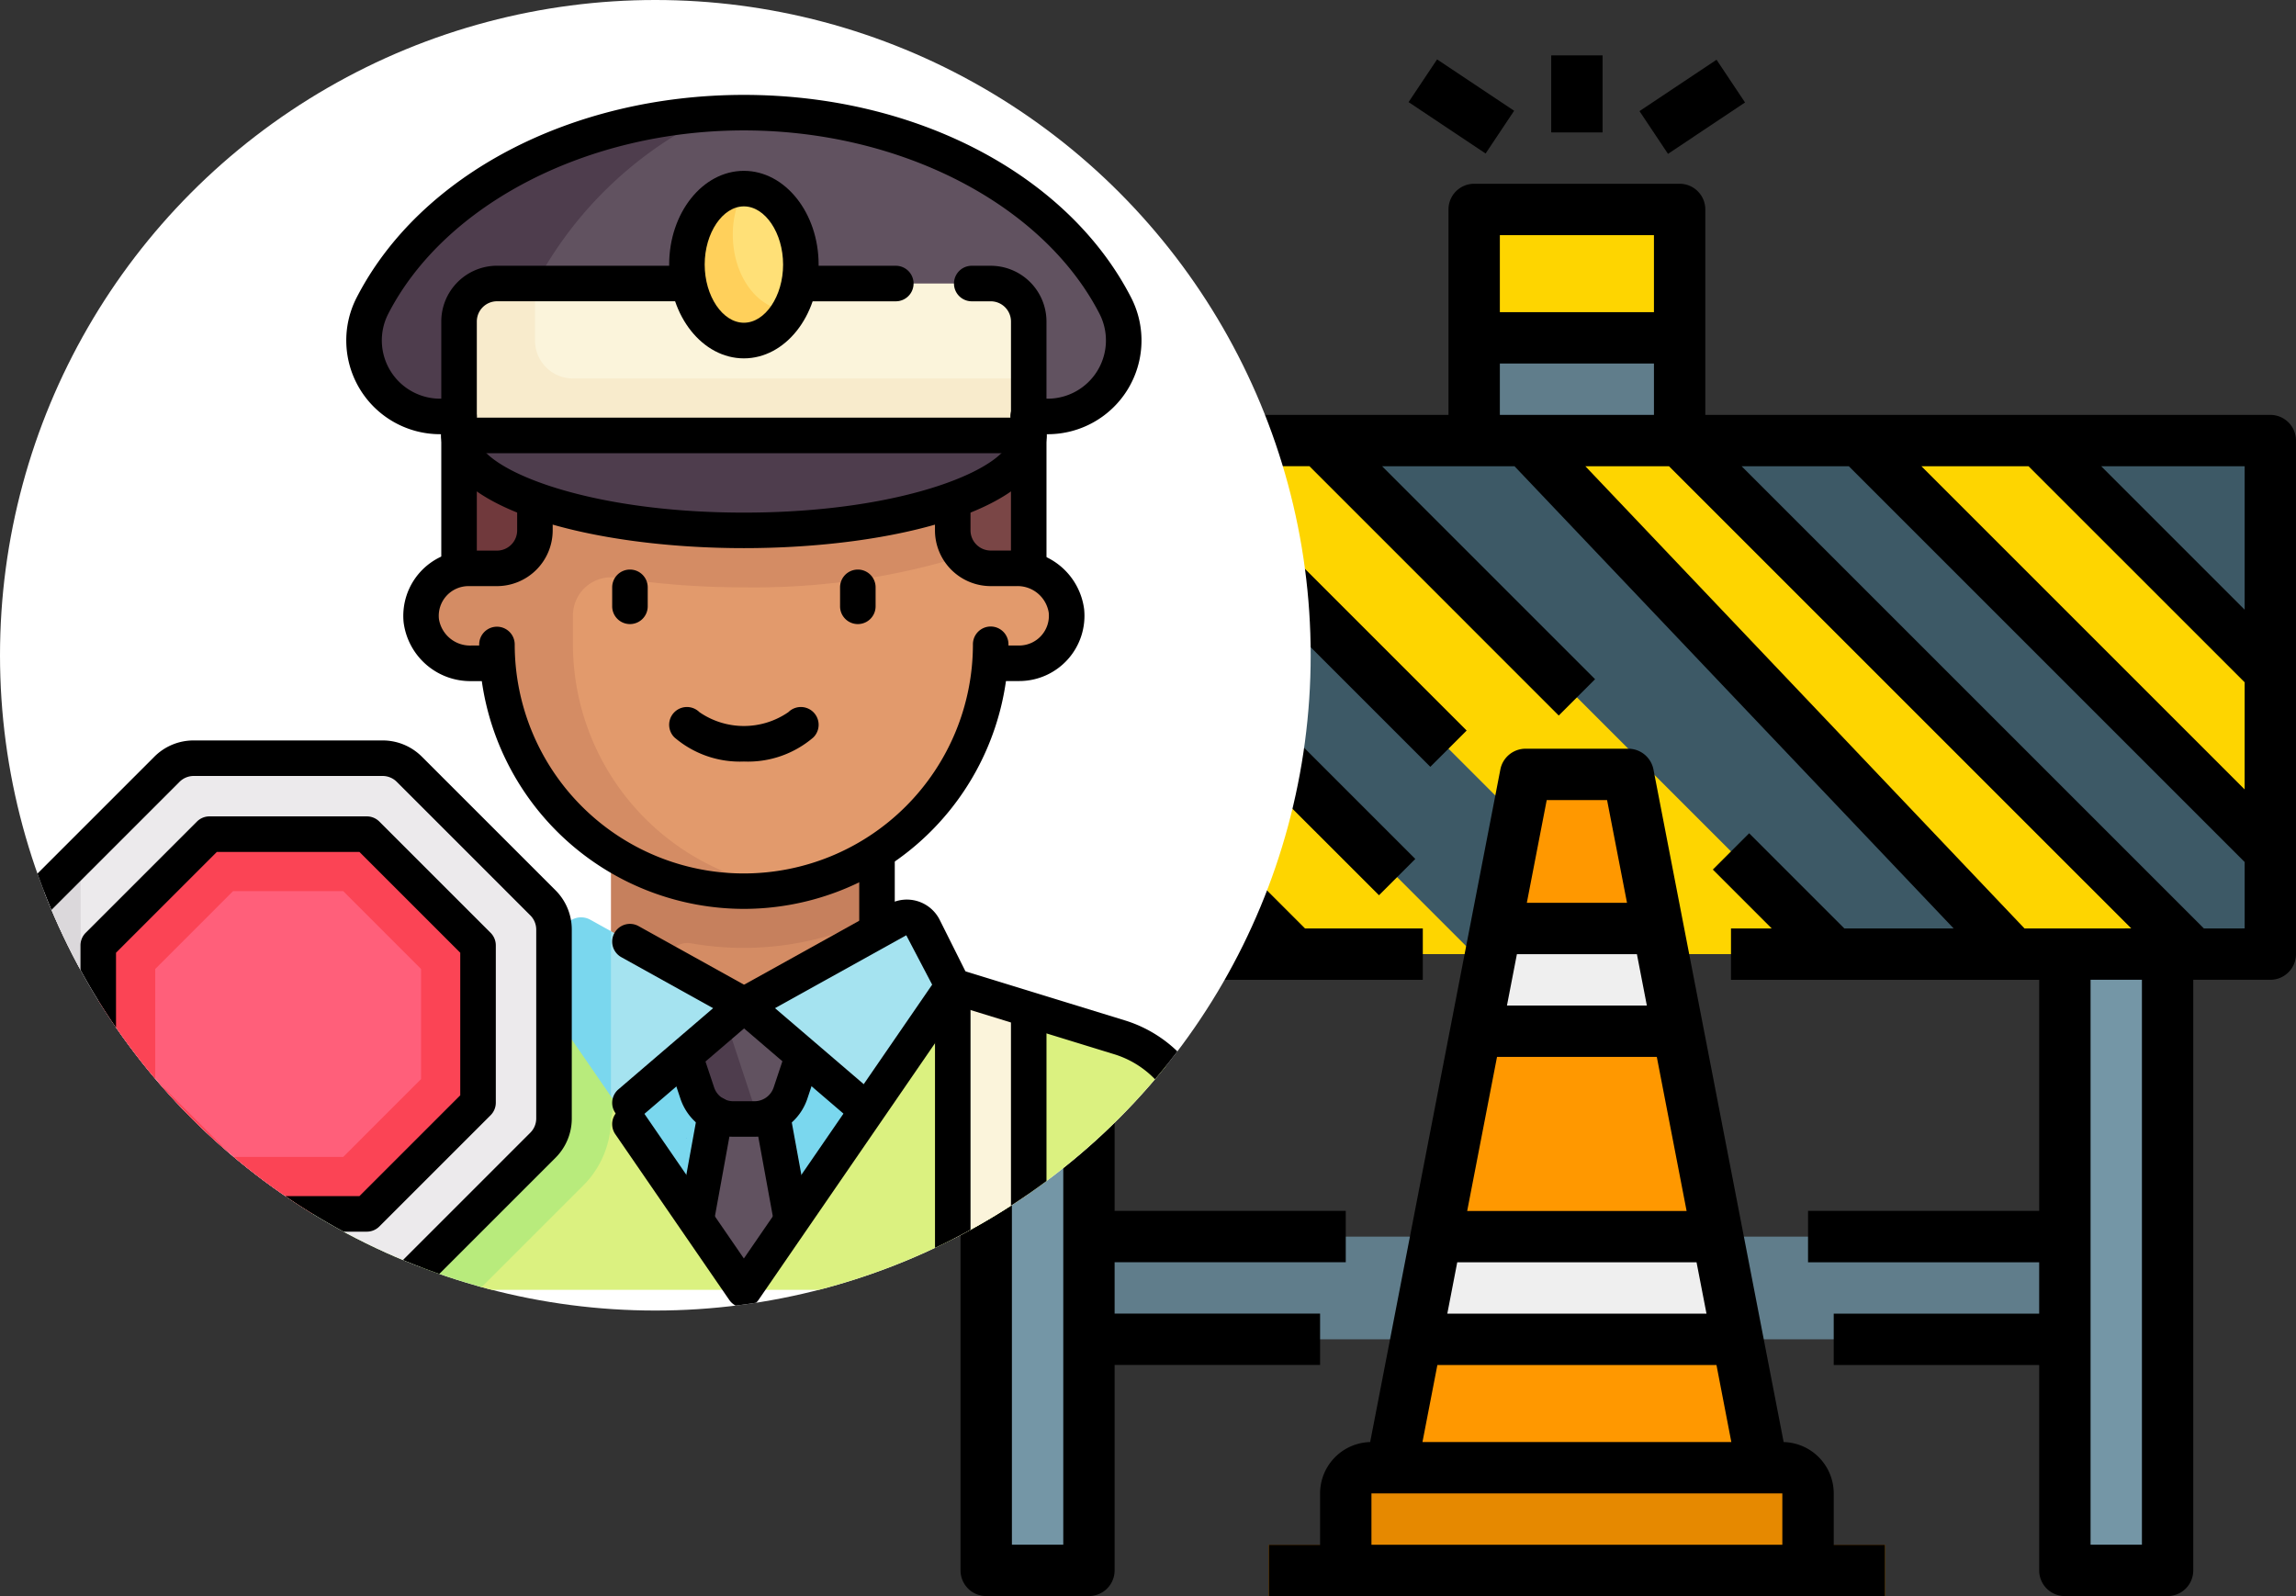 <svg xmlns="http://www.w3.org/2000/svg" xmlns:xlink="http://www.w3.org/1999/xlink" width="215.466" height="149.803" viewBox="0 0 215.466 149.803">
  <rect x="0" y="0" width="215.466" height="149.803" fill="#333333" stroke="none"/>
  <defs>
    <clipPath id="clip-path">
      <circle id="Elipse_11" data-name="Elipse 11" cx="61.5" cy="61.5" r="61.5" fill="#fff"/>
    </clipPath>
  </defs>
  <g id="Grupo_1058535" data-name="Grupo 1058535" transform="translate(-39.533 -35)">
    <g id="Grupo_1058534" data-name="Grupo 1058534" transform="translate(39.533 35)">
      <g id="filled_outline" data-name="filled outline" transform="translate(80.5 5.197)">
        <path id="Trazado_778335" data-name="Trazado 778335" d="M40,184.2H170.145V136H40Z" transform="translate(-37.59 -99.849)" fill="#fed500"/>
        <g id="Grupo_1057879" data-name="Grupo 1057879" transform="translate(2.41 36.151)">
          <path id="Trazado_778336" data-name="Trazado 778336" d="M344,168v16.871l21.691,21.691h16.871Z" transform="translate(-344 -158.36)" fill="#3d5966"/>
          <path id="Trazado_778337" data-name="Trazado 778337" d="M232,136l48.2,48.2h16.871l-48.2-48.2Z" transform="translate(-224.77 -136)" fill="#3d5966"/>
          <path id="Trazado_778338" data-name="Trazado 778338" d="M120,136l48.2,48.2h16.871L139.281,136Z" transform="translate(-79.028 -136)" fill="#3d5966"/>
          <path id="Trazado_778339" data-name="Trazado 778339" d="M40,136l48.2,48.2h7.23v-9.64L56.871,136Z" transform="translate(34.713 -136)" fill="#3d5966"/>
          <path id="Trazado_778340" data-name="Trazado 778340" d="M40,136l21.691,21.691V136Z" transform="translate(68.454 -136)" fill="#3d5966"/>
        </g>
        <path id="Trazado_778341" data-name="Trazado 778341" d="M189.224,384H88v9.64H189.224Z" transform="translate(-71.129 -273.135)" fill="#607d8b"/>
        <path id="Trazado_778342" data-name="Trazado 778342" d="M81.64,296H72v57.842h9.64Z" transform="translate(41.275 -211.647)" fill="#7496a6"/>
        <path id="Trazado_778343" data-name="Trazado 778343" d="M417.64,296H408v57.842h9.64Z" transform="translate(-395.95 -211.647)" fill="#7496a6"/>
        <path id="Trazado_778344" data-name="Trazado 778344" d="M243.281,104H224v9.64h19.281Z" transform="translate(-166.158 -77.489)" fill="#607d8b"/>
        <path id="Trazado_778345" data-name="Trazado 778345" d="M243.281,64H224V76.05h19.281Z" transform="translate(-166.158 -49.539)" fill="#fed500"/>
        <path id="Trazado_778346" data-name="Trazado 778346" d="M217.842,480H160v4.82h57.842Z" transform="translate(-121.438 -340.214)" fill="#e68900"/>
        <path id="Trazado_778347" data-name="Trazado 778347" d="M184,307.483v7.23h43.382v-7.23a2.41,2.41,0,0,0-2.41-2.41h-1.865l-2.332-12.05-1.868-9.64-3.73-19.281-1.868-9.64L210.511,240h-9.64l-2.8,14.461L196.2,264.1l-3.73,19.281-1.868,9.64-2.332,12.05H186.41a2.41,2.41,0,0,0-2.41,2.41Z" transform="translate(-138.208 -172.517)" fill="#ff9800"/>
        <path id="Trazado_778348" data-name="Trazado 778348" d="M224.972,456H186.41a2.41,2.41,0,0,0-2.41,2.41v7.23h43.382v-7.23A2.41,2.41,0,0,0,224.972,456Z" transform="translate(-138.208 -323.445)" fill="#e68900"/>
        <path id="Trazado_778349" data-name="Trazado 778349" d="M224.51,297.64h18.973L241.616,288H226.378Z" transform="translate(-166.514 -206.057)" fill="#efefef"/>
        <path id="Trazado_778350" data-name="Trazado 778350" d="M205.93,393.64H236.1L234.231,384H207.8Z" transform="translate(-153.531 -273.135)" fill="#efefef"/>
        <path id="Trazado_778351" data-name="Trazado 778351" d="M32,128.3V80.1a2.41,2.41,0,0,1,2.41-2.41H87.432V58.41A2.41,2.41,0,0,1,89.842,56h19.281a2.41,2.41,0,0,1,2.41,2.41V77.691h53.022a2.41,2.41,0,0,1,2.41,2.41v48.2a2.41,2.41,0,0,1-2.41,2.41h-7.23v55.432a2.41,2.41,0,0,1-2.41,2.41h-9.64a2.41,2.41,0,0,1-2.41-2.41V166.865H123.584v-4.82h19.281v-4.82H121.174V152.4h21.691V130.713H113.943v-4.82h3.822l-5.526-5.526,3.408-3.408,8.934,8.935h10.259L93.628,82.511H81.2L101.187,102.5l-3.408,3.409-23.395-23.4H64.329l24.807,24.807-3.409,3.408L57.513,82.511H47.459l36.858,36.857-3.408,3.408L40.642,82.511H36.82v6.232l37.15,37.15H85.022v4.82H56.1V152.4H77.792v4.82H56.1v4.82H75.382v4.82H56.1v19.281a2.41,2.41,0,0,1-2.41,2.41H44.05a2.41,2.41,0,0,1-2.41-2.41V130.713H34.41A2.41,2.41,0,0,1,32,128.3Zm119.507-2.41L108.125,82.511h-7.849l41.213,43.382Zm1,4.82h-4.82v53.022h4.82Zm9.64-4.82v-6.232L125,82.511H114.941l43.382,43.382Zm0-23.1L141.866,82.511H131.812l30.333,30.333Zm0-20.279H148.683l13.463,13.463ZM92.252,68.05h14.461V60.82H92.252Zm0,9.64h14.461v-4.82H92.252Zm-41.97,48.2L36.82,112.43v13.462Zm1,4.82h-4.82v53.022h4.82ZM36.82,95.56v10.054L57.1,125.893H67.153Z" transform="translate(-32 -43.95)"/>
        <path id="Trazado_778352" data-name="Trazado 778352" d="M252.82,16H248v7.23h4.82Z" transform="translate(-182.927 -16)"/>
        <path id="Trazado_778353" data-name="Trazado 778353" d="M0,8.691H4.821V0H0Z" transform="translate(76.032 9.243) rotate(-123.706)"/>
        <path id="Trazado_778354" data-name="Trazado 778354" d="M0,4.821H8.691V0H0Z" transform="translate(58.916 9.21) rotate(-146.294)"/>
        <path id="Trazado_778355" data-name="Trazado 778355" d="M164.82,306.713v-4.82a4.826,4.826,0,0,1,4.7-4.82l12.217-63.12A2.41,2.41,0,0,1,184.1,232h9.64a2.41,2.41,0,0,1,2.366,1.952l12.217,63.122a4.826,4.826,0,0,1,4.7,4.819v4.82h4.82v4.82H160v-4.82Zm11.94-21.691h24.323l-.934-4.82H177.692Zm14.993-48.2h-5.664l-1.866,9.64h9.4Zm2.8,14.461H183.291l-.934,4.82h13.128Zm1.866,9.64H181.425l-2.8,14.461h20.591Zm5.6,28.921H175.827l-1.4,7.23h28.987ZM169.64,306.713H208.2v-4.82H169.64Z" transform="translate(-121.438 -166.927)"/>
      </g>
      <g id="Grupo_1058533" data-name="Grupo 1058533">
        <circle id="Elipse_10" data-name="Elipse 10" cx="61.5" cy="61.5" r="61.5" fill="#fff"/>
        <g id="Enmascarar_grupo_1057250" data-name="Enmascarar grupo 1057250" clip-path="url(#clip-path)">
          <g id="oficial-de-trafico" transform="translate(0.426 8.906)">
            <g id="Grupo_1058531" data-name="Grupo 1058531" transform="translate(1.667 1.667)">
              <path id="Trazado_778966" data-name="Trazado 778966" d="M40.282,25.63c5.449-10.613,19-18.13,34.864-18.13s29.415,7.517,34.863,18.13a7.137,7.137,0,0,1-6.357,10.382H46.64A7.137,7.137,0,0,1,40.282,25.63Z" transform="translate(-7.43 -7.5)" fill="#615260"/>
              <path id="Trazado_778967" data-name="Trazado 778967" d="M212.44,25.9c5.146-10.024,17.528-17.277,32.249-18.052a36.5,36.5,0,0,0-18.373,19.021,10.686,10.686,0,0,0,.661,9.414H218.8A7.137,7.137,0,0,1,212.44,25.9Z" transform="translate(-179.588 -7.771)" fill="#4e3d4d"/>
              <path id="Trazado_778968" data-name="Trazado 778968" d="M125.06,384.258l.036.083v-.083l21.366,7.128-21.384,19.6h0l-21.384-19.6Z" transform="translate(-57.362 -300.504)" fill="#7ad7ee"/>
              <path id="Trazado_778969" data-name="Trazado 778969" d="M170.574,392.513l-2.752-8.255h14.256l-2.752,8.255a3.522,3.522,0,0,1-1.72,1.979l2.037,11.15-4.693,5.346-4.7-5.346,2.029-11.156A3.522,3.522,0,0,1,170.574,392.513Z" transform="translate(-107.233 -300.504)" fill="#615260"/>
              <g id="Grupo_1058530" data-name="Grupo 1058530" transform="translate(60.588 83.754)">
                <path id="Trazado_778970" data-name="Trazado 778970" d="M224.022,440.327c-.115,0-.105,0-.025-.012Z" transform="translate(-222.24 -427.853)" fill="#0069d0"/>
                <path id="Trazado_778971" data-name="Trazado 778971" d="M193.794,384.258h4.953l3.529,10.692h-2.35a3.564,3.564,0,0,1-3.381-2.437Z" transform="translate(-193.794 -384.258)" fill="#4e3d4d"/>
              </g>
              <rect id="Rectángulo_369349" data-name="Rectángulo 369349" width="12.474" height="17.82" transform="translate(81.972 28.512)" fill="#7a4646"/>
              <rect id="Rectángulo_369350" data-name="Rectángulo 369350" width="12.474" height="17.82" transform="translate(40.986 28.512)" fill="#70393c"/>
              <rect id="Rectángulo_369351" data-name="Rectángulo 369351" width="22.287" height="17.82" transform="translate(57.903 65.934)" fill="#d48c64"/>
              <path id="Trazado_778972" data-name="Trazado 778972" d="M168.722,313.663a28.516,28.516,0,0,1-17.411,2.466,1.9,1.9,0,0,0-1.57.4,1.71,1.71,0,0,0-.621,1.333v4.053h-5.346V304.1h24.948Z" transform="translate(-88.532 -238.162)" fill="#c6805d"/>
              <path id="Trazado_778973" data-name="Trazado 778973" d="M207.015,353.084l-7.128,5.148,3.582,16.038,16.02-14.256Z" transform="translate(-151.773 -276.26)" fill="#a5e3f0"/>
              <path id="Trazado_778974" data-name="Trazado 778974" d="M263.128,366.564l-1.544,1.374h-2.4L256,353.682l2.732-5.463a1.782,1.782,0,0,1,2.459-.761l1.937,1.076Z" transform="translate(-207.886 -271.71)" fill="#7ad7ee"/>
              <path id="Trazado_778975" data-name="Trazado 778975" d="M68.322,162.483h2.419a3.564,3.564,0,0,0,3.564-3.564v-7.128h39.2v7.128a3.564,3.564,0,0,0,3.564,3.564h2.419a4.63,4.63,0,0,1,4.686,4,4.456,4.456,0,0,1-4.432,4.915h-2.763a23.143,23.143,0,0,1-46.152,0H68.068a4.456,4.456,0,0,1-4.432-4.915A4.629,4.629,0,0,1,68.322,162.483Z" transform="translate(-26.19 -119.715)" fill="#e29a6c"/>
              <path id="Trazado_778976" data-name="Trazado 778976" d="M112.094,162.483h2.419a3.564,3.564,0,0,0,3.564-3.564v-7.128h39.2v7.128a3.542,3.542,0,0,0,.961,2.42,66.494,66.494,0,0,1-20.563,2.926,77.467,77.467,0,0,1-11.874-.89,3.575,3.575,0,0,0-4.164,3.51v2.726a23.151,23.151,0,0,0,19.613,22.866A23,23,0,0,1,114.6,171.393H111.84a4.456,4.456,0,0,1-4.432-4.915A4.63,4.63,0,0,1,112.094,162.483Z" transform="translate(-69.962 -119.715)" fill="#d48c64"/>
              <path id="Trazado_778977" data-name="Trazado 778977" d="M126.041,347.457a1.782,1.782,0,0,1,2.459.761l2.732,5.463-3.582,16.038-16.02-14.256Z" transform="translate(-43.896 -271.709)" fill="#a5e3f0"/>
              <path id="Trazado_778978" data-name="Trazado 778978" d="M133.105,143.774c0,4.921-11.967,8.91-26.73,8.91s-26.73-3.989-26.73-8.91Z" transform="translate(-38.659 -113.48)" fill="#4e3d4d"/>
              <path id="Trazado_778979" data-name="Trazado 778979" d="M83.21,79.645h46.332a3.564,3.564,0,0,1,3.564,3.564V93.9H79.646V83.209A3.564,3.564,0,0,1,83.21,79.645Z" transform="translate(-38.66 -63.607)" fill="#fbf4db"/>
              <ellipse id="Elipse_9" data-name="Elipse 9" cx="5.346" cy="7.128" rx="5.346" ry="7.128" transform="translate(62.371 7.128)" fill="#ffe077"/>
              <path id="Trazado_778980" data-name="Trazado 778980" d="M27.1,376.242h.018l15.6,4.8a10.692,10.692,0,0,1,7.545,10.218v13.489H34.23l-3.518-1.834L26.8,404.754H7.5Z" transform="translate(60.217 -294.27)" fill="#dbf180"/>
              <path id="Trazado_778981" data-name="Trazado 778981" d="M212.824,426.385l11.938,17.365H199.888V430.261Z" transform="translate(-157.047 -333.266)" fill="#dbf180"/>
              <path id="Trazado_778982" data-name="Trazado 778982" d="M261.894,381.046l15.6-4.8h.018l7.5,10.89-.367,1.532a8.848,8.848,0,0,1-2.61,6.3l-9.791,9.79H254.349V391.265A10.692,10.692,0,0,1,261.894,381.046Z" transform="translate(-229.401 -294.27)" fill="#b8eb7c"/>
              <path id="Trazado_778983" data-name="Trazado 778983" d="M296.138,280.048h17.715a3.564,3.564,0,0,1,2.52,1.044L328.9,293.618a3.564,3.564,0,0,1,1.044,2.52v17.715a3.563,3.563,0,0,1-1.044,2.52L316.373,328.9a3.564,3.564,0,0,1-2.52,1.044H296.138a3.564,3.564,0,0,1-2.52-1.044l-12.526-12.526a3.563,3.563,0,0,1-1.044-2.52V296.138a3.563,3.563,0,0,1,1.044-2.52l12.526-12.527A3.564,3.564,0,0,1,296.138,280.048Z" transform="translate(-280.047 -219.46)" fill="#eceaec"/>
              <path id="Trazado_778984" data-name="Trazado 778984" d="M409.459,321.74l.026,13.011,10.065,14.968-.1,5.769,6.88,6.88h-6.253a3.563,3.563,0,0,1-2.52-1.044L405.036,348.8a3.564,3.564,0,0,1-1.044-2.52V328.562a3.564,3.564,0,0,1,1.044-2.52Z" transform="translate(-403.992 -251.884)" fill="#dbd8db"/>
              <path id="Trazado_778985" data-name="Trazado 778985" d="M329.525,320.129h13.286l9.395,9.395V342.81l-9.395,9.395H329.525l-9.395-9.395V329.524Z" transform="translate(-311.22 -250.631)" fill="#ff5f7a"/>
              <path id="Trazado_778986" data-name="Trazado 778986" d="M337.314,312.112l10.439,10.439v14.762l-10.439,10.439H322.552l-10.439-10.439V322.551l10.439-10.439h14.762ZM317.459,335.1l7.306,7.308H335.1l7.306-7.308V324.766l-7.306-7.307H324.765l-7.306,7.307Z" transform="translate(-304.985 -244.396)" fill="#fb4455"/>
              <path id="Trazado_778987" data-name="Trazado 778987" d="M86.773,404.754H79.645V376.242h.018l7.11,2.189Z" transform="translate(7.673 -294.27)" fill="#fbf4db"/>
              <path id="Trazado_778988" data-name="Trazado 778988" d="M83.209,79.645h3.564v5.346a3.564,3.564,0,0,0,3.564,3.564h42.768V93.9H79.645V83.209A3.564,3.564,0,0,1,83.209,79.645Z" transform="translate(-38.659 -63.607)" fill="#f8ebcc"/>
              <path id="Trazado_778989" data-name="Trazado 778989" d="M186.2,39.565c.026,0,.049.01.075.01a8.667,8.667,0,0,0-1.115,4.312c0,3.9,2.354,7.063,5.271,7.118a5.03,5.03,0,0,1-4.231,2.816c-2.953,0-5.346-3.191-5.346-7.128S183.247,39.565,186.2,39.565Z" transform="translate(-118.483 -32.437)" fill="#ffd05b"/>
            </g>
            <g id="Grupo_1058532" data-name="Grupo 1058532" transform="translate(0 0)">
              <path id="Línea_140" data-name="Línea 140" d="M-5.833,2.962A1.667,1.667,0,0,0-4.165,1.3V-5.833A1.667,1.667,0,0,0-5.833-7.5,1.667,1.667,0,0,0-7.5-5.833V1.3A1.667,1.667,0,0,0-5.833,2.962Z" transform="translate(87.708 76.998)"/>
              <path id="Trazado_778990" data-name="Trazado 778990" d="M116.469,360.453a1.667,1.667,0,0,0,1.086-2.933l-8.855-7.59,12.316-6.842,2.89,5.512a1.667,1.667,0,0,0,2.982-1.491l-2.732-5.463a3.449,3.449,0,0,0-4.76-1.473l-14.411,8.006a1.667,1.667,0,0,0-.275,2.723l10.674,9.149A1.661,1.661,0,0,0,116.469,360.453Z" transform="translate(-36.394 -264.215)"/>
              <path id="Trazado_778991" data-name="Trazado 778991" d="M193.975,368.456a1.66,1.66,0,0,0,1.084-.4l10.71-9.18a1.667,1.667,0,0,0-.275-2.723l-10.71-5.95a1.667,1.667,0,0,0-1.619,2.915l8.615,4.786-8.89,7.62a1.667,1.667,0,0,0,1.086,2.933Z" transform="translate(-135.283 -272.188)"/>
              <path id="Trazado_778992" data-name="Trazado 778992" d="M174.354,409.485h1.99a5.225,5.225,0,0,0,4.963-3.577l.97-2.909a1.667,1.667,0,1,0-3.163-1.054l-.97,2.909a1.9,1.9,0,0,1-1.8,1.3h-1.99a1.894,1.894,0,0,1-1.8-1.3l-.97-2.909A1.667,1.667,0,1,0,168.421,403l.97,2.909A5.224,5.224,0,0,0,174.354,409.485Z" transform="translate(-105.965 -311.704)"/>
              <path id="Línea_141" data-name="Línea 141" d="M-4.148,5.07a1.676,1.676,0,0,0,.3-.027A1.667,1.667,0,0,0-2.506,3.1L-4.194-6.133a1.667,1.667,0,0,0-1.94-1.34,1.667,1.667,0,0,0-1.34,1.94L-5.786,3.7A1.668,1.668,0,0,0-4.148,5.07Z" transform="translate(77.921 101.746)"/>
              <path id="Línea_142" data-name="Línea 142" d="M-5.832,5.267A1.668,1.668,0,0,0-4.193,3.9l1.716-9.433A1.667,1.667,0,0,0-3.82-7.474,1.667,1.667,0,0,0-5.759-6.132L-7.474,3.3A1.667,1.667,0,0,0-6.132,5.24,1.678,1.678,0,0,0-5.832,5.267Z" transform="translate(70.827 101.517)"/>
              <path id="Línea_143" data-name="Línea 143" d="M-5.833-2.383A1.667,1.667,0,0,0-4.165-4.051V-5.833A1.667,1.667,0,0,0-5.833-7.5,1.667,1.667,0,0,0-7.5-5.833v1.782A1.667,1.667,0,0,0-5.833-2.383Z" transform="translate(85.909 52.05)"/>
              <path id="Línea_144" data-name="Línea 144" d="M-5.833-2.383A1.667,1.667,0,0,0-4.165-4.051V-5.833A1.667,1.667,0,0,0-5.833-7.5,1.667,1.667,0,0,0-7.5-5.833v1.782A1.667,1.667,0,0,0-5.833-2.383Z" transform="translate(64.524 52.05)"/>
              <path id="Trazado_778993" data-name="Trazado 778993" d="M88.079,204.975a24.871,24.871,0,0,0,24.595-21.384h1.244a6.123,6.123,0,0,0,6.091-6.748,6.317,6.317,0,0,0-6.345-5.5h-2.418a1.9,1.9,0,0,1-1.9-1.9V167a1.667,1.667,0,1,0-3.335,0v2.45a5.237,5.237,0,0,0,5.231,5.231h2.418a2.958,2.958,0,0,1,3.027,2.494,2.789,2.789,0,0,1-2.773,3.081h-1.006v-.115a1.667,1.667,0,0,0-3.335,0,21.5,21.5,0,0,1-43,.016,1.667,1.667,0,0,0-1.667-1.666h0a1.667,1.667,0,0,0-1.667,1.667v.1h-.752a2.958,2.958,0,0,1-3.027-2.495,2.788,2.788,0,0,1,2.773-3.081h2.673a5.237,5.237,0,0,0,5.231-5.231V167a1.667,1.667,0,0,0-3.335,0v2.45a1.9,1.9,0,0,1-1.9,1.9H62.24a6.123,6.123,0,0,0-6.091,6.748,6.317,6.317,0,0,0,6.345,5.5h.991A24.876,24.876,0,0,0,88.079,204.975Z" transform="translate(-18.696 -128.578)"/>
              <path id="Trazado_778994" data-name="Trazado 778994" d="M100.543,148.519c14.112,0,28.4-3.633,28.4-10.577a1.667,1.667,0,1,0-3.335,0c0,2.953-9.763,7.243-25.063,7.243s-25.063-4.29-25.063-7.243a1.667,1.667,0,1,0-3.335,0C72.146,144.885,86.432,148.519,100.543,148.519Z" transform="translate(-31.16 -105.98)"/>
              <path id="Línea_145" data-name="Línea 145" d="M-5.833,8.309A1.667,1.667,0,0,0-4.165,6.641V-5.833A1.667,1.667,0,0,0-5.833-7.5,1.667,1.667,0,0,0-7.5-5.833V6.641A1.667,1.667,0,0,0-5.833,8.309Z" transform="translate(101.946 37.794)"/>
              <path id="Línea_146" data-name="Línea 146" d="M-5.833,8.309A1.667,1.667,0,0,0-4.165,6.641V-5.833A1.667,1.667,0,0,0-5.833-7.5,1.667,1.667,0,0,0-7.5-5.833V6.641A1.667,1.667,0,0,0-5.833,8.309Z" transform="translate(48.486 37.794)"/>
              <path id="Trazado_778995" data-name="Trazado 778995" d="M73.813,89.736h53.46a1.667,1.667,0,0,0,1.667-1.667V77.376a5.237,5.237,0,0,0-5.231-5.231h-1.782a1.667,1.667,0,1,0,0,3.335h1.782a1.9,1.9,0,0,1,1.9,1.9V86.4H75.481V77.376a1.9,1.9,0,0,1,1.9-1.9H95.2a1.667,1.667,0,1,0,0-3.335H77.377a5.237,5.237,0,0,0-5.231,5.231V88.068A1.667,1.667,0,0,0,73.813,89.736Z" transform="translate(-31.16 -56.107)"/>
              <path id="Línea_147" data-name="Línea 147" d="M-5.833-4.165h8.91A1.667,1.667,0,0,0,4.744-5.833,1.667,1.667,0,0,0,3.077-7.5h-8.91A1.667,1.667,0,0,0-7.5-5.833,1.667,1.667,0,0,0-5.833-4.165Z" transform="translate(80.563 23.538)"/>
              <path id="Trazado_778996" data-name="Trazado 778996" d="M40.809,31.847h1.776a1.667,1.667,0,1,0,0-3.335H40.809a5.47,5.47,0,0,1-4.874-7.954c5.289-10.3,18.7-17.224,33.38-17.224s28.091,6.922,33.38,17.224a5.47,5.47,0,0,1-4.874,7.954H95.993a1.667,1.667,0,0,0,0,3.335h1.828a8.8,8.8,0,0,0,7.841-12.811C99.726,7.472,85.459,0,69.315,0S38.905,7.472,32.969,19.035a8.8,8.8,0,0,0,7.841,12.811Z" transform="translate(0.068 0)"/>
              <path id="Trazado_778997" data-name="Trazado 778997" d="M24.816,400.586a1.667,1.667,0,0,0,1.667-1.667V385.43a12.3,12.3,0,0,0-8.722-11.812l-15.6-4.8A1.667,1.667,0,0,0,1.177,372l15.6,4.8a8.98,8.98,0,0,1,6.369,8.625v13.489A1.667,1.667,0,0,0,24.816,400.586Z" transform="translate(87.336 -286.768)"/>
              <path id="Elipse_10-2" data-name="Elipse 10" d="M-.487-7.5C-4.354-7.5-7.5-3.555-7.5,1.3s3.146,8.8,7.013,8.8S6.526,6.145,6.526,1.3,3.38-7.5-.487-7.5Zm0,14.256c-1.994,0-3.679-2.5-3.679-5.461S-2.481-4.165-.487-4.165,3.192-1.665,3.192,1.3,1.507,6.756-.487,6.756Z" transform="translate(69.871 14.628)"/>
              <path id="Trazado_778998" data-name="Trazado 778998" d="M116.569,400.588a1.667,1.667,0,0,0,1.374-.723l19.6-28.512a1.667,1.667,0,1,0-2.748-1.889l-18.228,26.513-9.318-13.554a1.667,1.667,0,0,0-2.748,1.889l10.692,15.552A1.667,1.667,0,0,0,116.569,400.588Z" transform="translate(-47.185 -286.769)"/>
              <path id="Línea_148" data-name="Línea 148" d="M-5.833,24.346a1.667,1.667,0,0,0,1.667-1.667V-5.833A1.667,1.667,0,0,0-5.833-7.5,1.667,1.667,0,0,0-7.5-5.833V22.679A1.667,1.667,0,0,0-5.833,24.346Z" transform="translate(94.818 89.472)"/>
              <path id="Línea_149" data-name="Línea 149" d="M-5.833,22.013a1.667,1.667,0,0,0,1.667-1.667V-5.833A1.667,1.667,0,0,0-5.833-7.5,1.667,1.667,0,0,0-7.5-5.833V20.345A1.667,1.667,0,0,0-5.833,22.013Z" transform="translate(101.947 91.806)"/>
              <path id="Trazado_778999" data-name="Trazado 778999" d="M308.02,272.548H290.3a5.2,5.2,0,0,0-3.7,1.532l-12.526,12.526a5.2,5.2,0,0,0-1.532,3.7v17.715a5.2,5.2,0,0,0,1.532,3.7l12.526,12.526a5.2,5.2,0,0,0,3.7,1.532H308.02a5.2,5.2,0,0,0,3.7-1.532l12.527-12.526a5.2,5.2,0,0,0,1.532-3.7V290.306a5.2,5.2,0,0,0-1.532-3.7L311.719,274.08A5.2,5.2,0,0,0,308.02,272.548Zm-17.715,49.9a1.885,1.885,0,0,1-1.341-.556l-12.526-12.527a1.884,1.884,0,0,1-.556-1.341V290.306a1.884,1.884,0,0,1,.555-1.341l12.527-12.527a1.885,1.885,0,0,1,1.341-.556H308.02a1.885,1.885,0,0,1,1.341.556l12.526,12.527a1.884,1.884,0,0,1,.556,1.341v17.715a1.883,1.883,0,0,1-.555,1.341l-12.527,12.527a1.885,1.885,0,0,1-1.341.556Z" transform="translate(-272.547 -211.96)"/>
              <path id="Trazado_779000" data-name="Trazado 779000" d="M316.719,343.588h14.762a1.667,1.667,0,0,0,1.179-.488L343.1,332.66a1.667,1.667,0,0,0,.488-1.179V316.719a1.667,1.667,0,0,0-.488-1.179L332.66,305.1a1.667,1.667,0,0,0-1.179-.488H316.719a1.667,1.667,0,0,0-1.179.488L305.1,315.54a1.667,1.667,0,0,0-.488,1.179v14.762a1.667,1.667,0,0,0,.488,1.179l2.752,2.752a1.667,1.667,0,1,0,2.358-2.358l-2.264-2.264V317.41l9.462-9.462h13.381l9.462,9.462v13.381l-9.462,9.462H317.41l-2.082-2.082a1.667,1.667,0,0,0-2.358,2.358l2.57,2.57A1.667,1.667,0,0,0,316.719,343.588Z" transform="translate(-297.485 -236.897)"/>
              <path id="Trazado_779001" data-name="Trazado 779001" d="M175.351,263.554a9.422,9.422,0,0,0,6.517-2.262,1.667,1.667,0,1,0-2.342-2.374,7.347,7.347,0,0,1-8.35,0,1.667,1.667,0,1,0-2.342,2.374A9.422,9.422,0,0,0,175.351,263.554Z" transform="translate(-105.967 -200.987)"/>
            </g>
          </g>
        </g>
      </g>
    </g>
  </g>
</svg>
